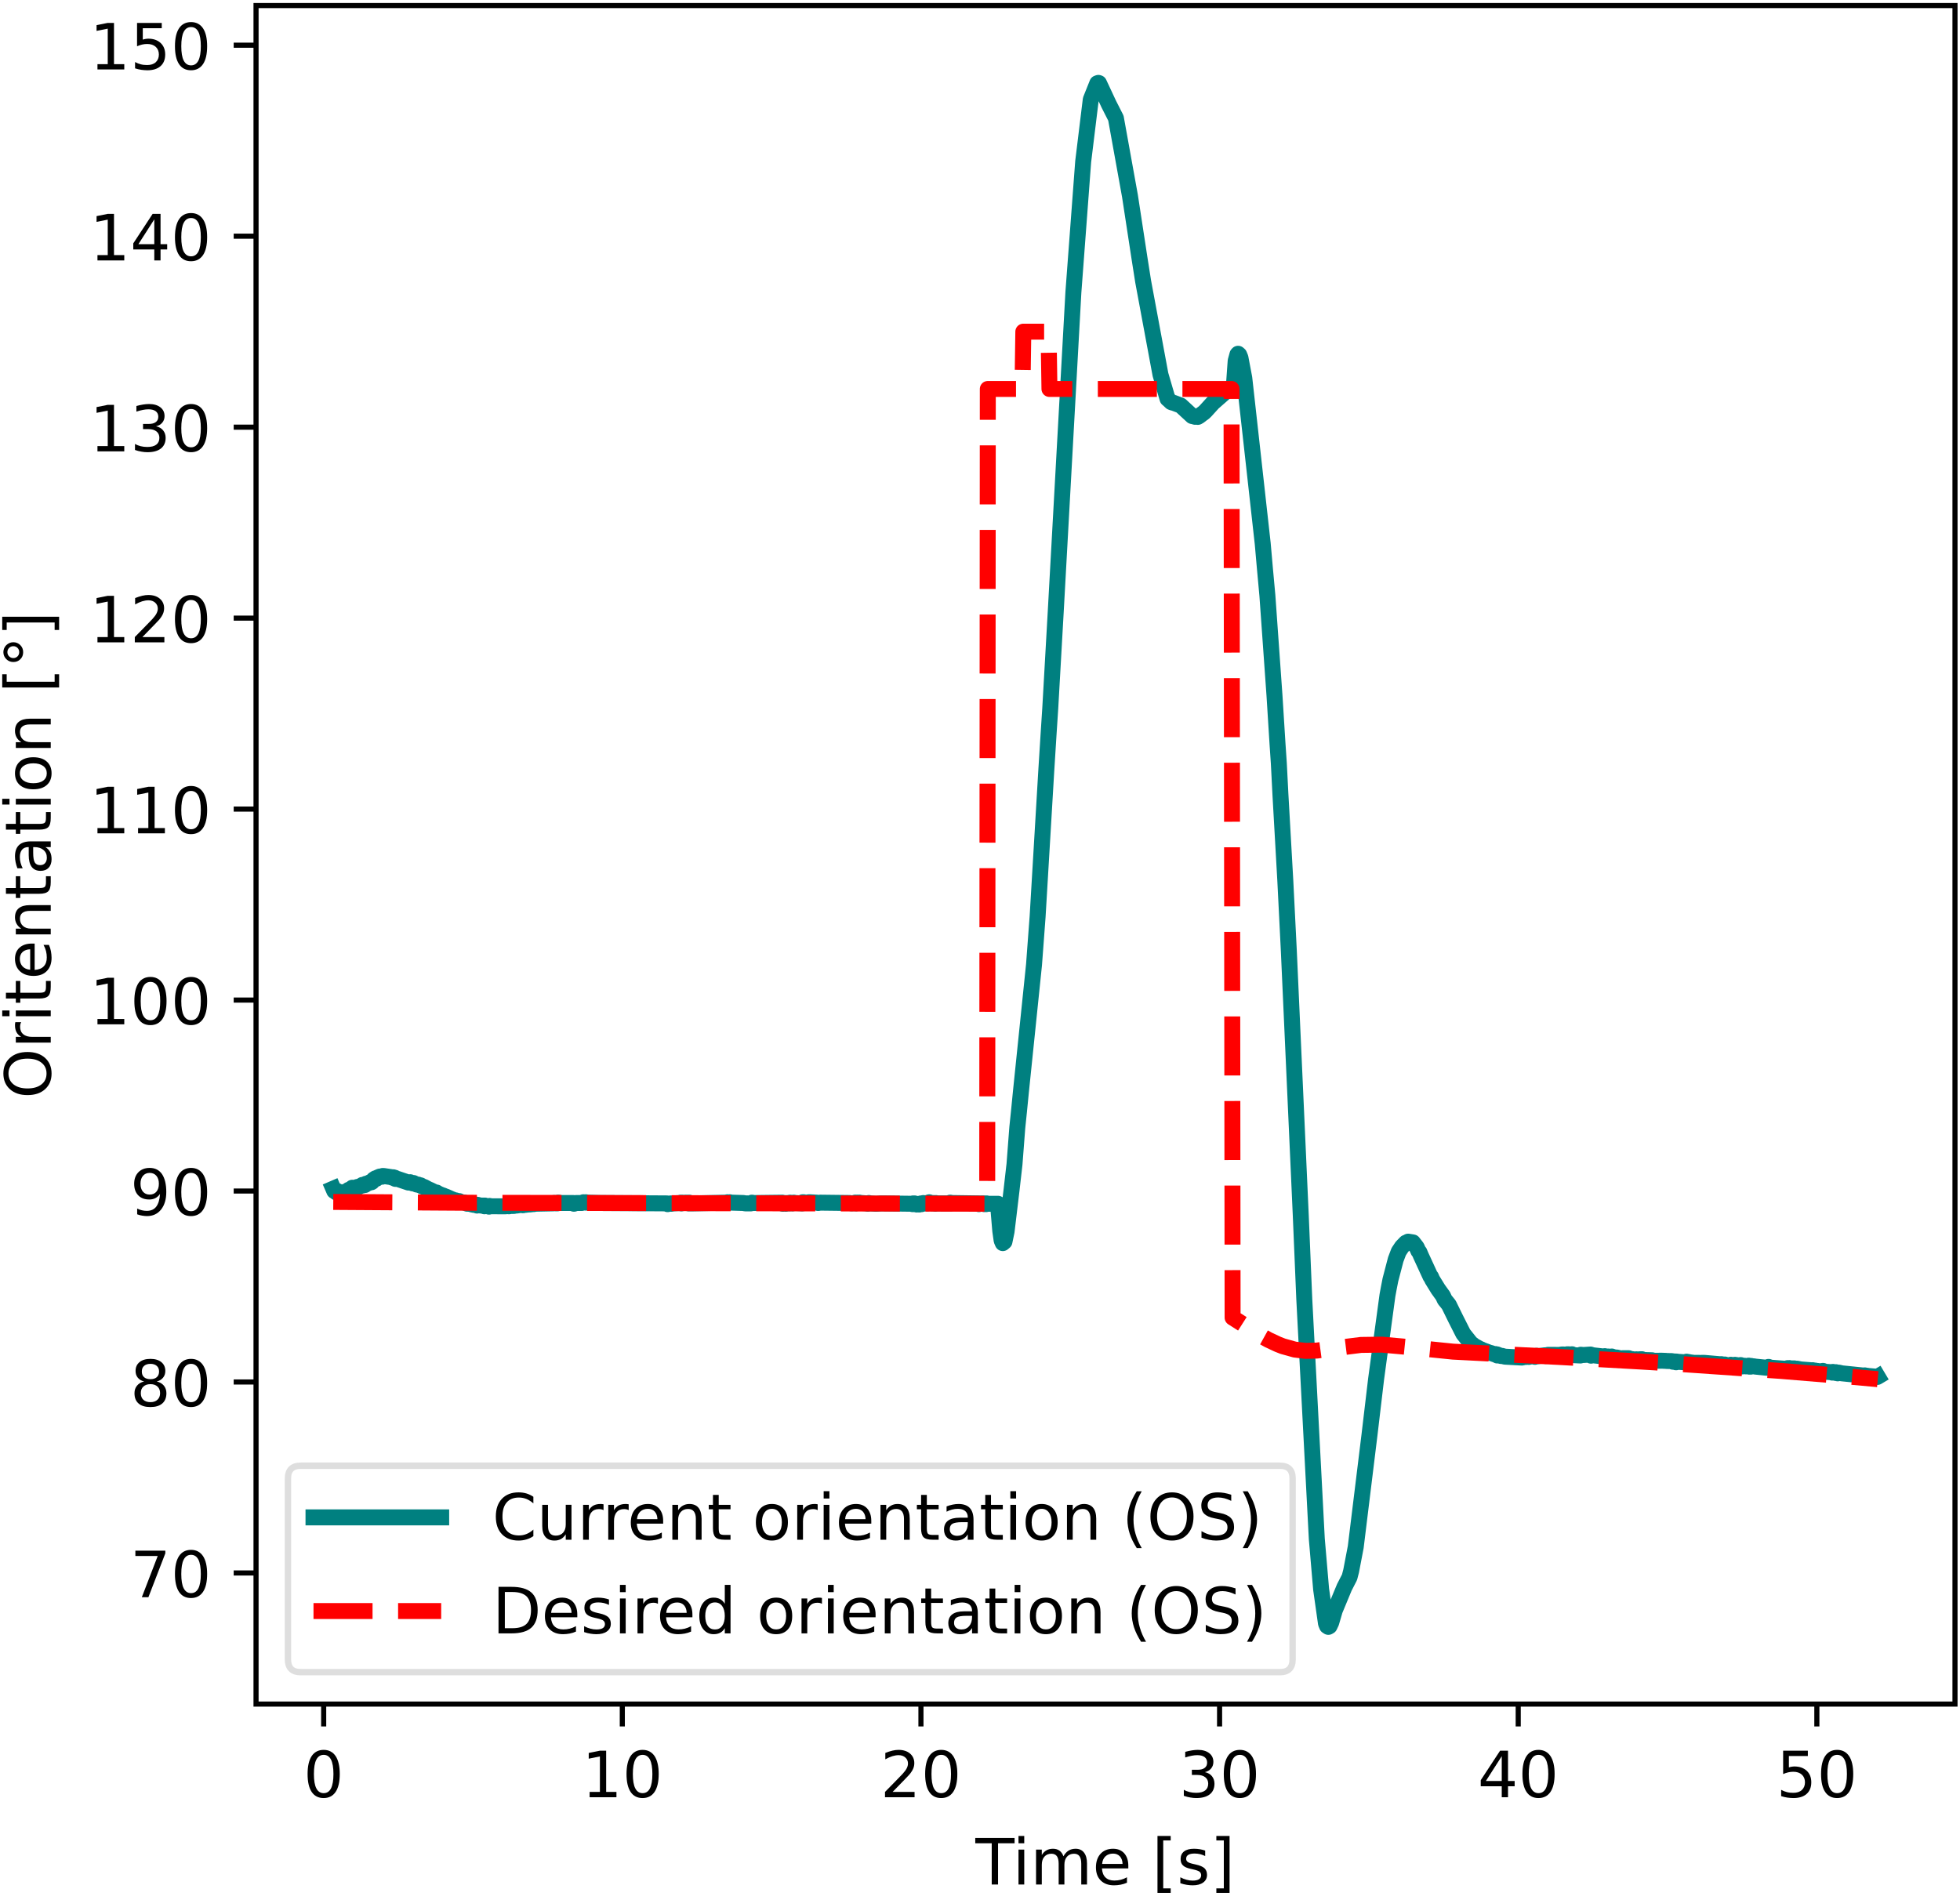 <svg xmlns="http://www.w3.org/2000/svg" xmlns:xlink="http://www.w3.org/1999/xlink" width="307pt" height="396" viewBox="0 0 307 297"><clipPath id="a"><path transform="matrix(1 0 0 -1 -63 305)" d="M0 0h460.8v345.6H0z"/></clipPath><g clip-path="url(#a)"><path d="M-63 305h460.8V-40.6H-63z" fill="#fff"/><path d="M40.104 266.984h266.112V.872H40.104z" fill="#fff"/><path stroke-width=".8" stroke-linejoin="round" fill="none" stroke="#000" d="M50.698 266.984v3.5"/><symbol id="b"><path transform="matrix(.001 0 0 .001 -.066 .013)" d="M318 664c-51 0-89-25-115-75s-38-125-38-225 12-175 38-225 64-75 115-75 89 25 115 75c25 50 38 125 38 225s-13 175-38 225c-26 50-64 75-115 75zm0 78c81 0 143-33 187-97 43-65 65-159 65-281 0-123-22-217-65-281-44-64-106-96-188-96S173 19 130 83 66 241 66 364c0 122 21 216 64 281 43 64 106 97 188 97z"/></symbol><use xlink:href="#b" transform="matrix(10 0 0 -10 48.179 281.708)"/><path stroke-width=".8" stroke-linejoin="round" fill="none" stroke="#000" d="M97.474 266.984v3.5"/><symbol id="c"><path transform="translate(-.11) scale(.001)" d="M124 83h161v556l-175-35v90l174 35h99V83h161V0H124v83z"/></symbol><use xlink:href="#c" transform="matrix(10 0 0 -10 92.215 281.578)"/><use xlink:href="#b" transform="matrix(10 0 0 -10 98.135 281.708)"/><path stroke-width=".8" stroke-linejoin="round" fill="none" stroke="#000" d="M144.25 266.984v3.5"/><symbol id="d"><path transform="translate(-.073) scale(.001)" d="M192 83h344V0H73v83c37 38 88 90 153 156 64 65 105 107 122 126 32 35 54 65 66 90 12 24 19 49 19 73 0 38-14 70-41 94s-62 37-106 37c-31 0-64-6-98-16-34-11-71-27-110-49v100c40 16 77 28 111 36s66 12 95 12c75 0 135-19 180-57s68-88 68-151c0-30-6-59-17-85-11-27-31-59-61-95-8-10-34-37-78-82S271 164 192 83z"/></symbol><use xlink:href="#d" transform="matrix(10 0 0 -10 138.62 281.578)"/><use xlink:href="#b" transform="matrix(10 0 0 -10 144.91 281.708)"/><path stroke-width=".8" stroke-linejoin="round" fill="none" stroke="#000" d="M191.026 266.984v3.5"/><symbol id="e"><path transform="matrix(.001 0 0 .001 -.076 .013)" d="M406 393c47-10 84-31 110-63s40-72 40-118c0-72-25-128-74-167-50-39-120-58-211-58-31 0-63 3-95 9-32 5-66 14-100 26v95c27-16 57-28 90-36 32-8 66-12 102-12 62 0 109 12 141 36s49 60 49 107c0 42-15 76-45 100s-72 37-126 37h-85v81h89c48 0 85 9 111 29 26 19 39 47 39 84s-14 66-40 86c-27 20-65 30-114 30-27 0-56-3-87-9s-65-15-102-27v88c37 10 72 18 105 23 32 5 63 8 93 8 74 0 133-17 177-51s66-80 66-138c0-40-12-74-35-102s-56-48-98-58z"/></symbol><use xlink:href="#e" transform="matrix(10 0 0 -10 185.427 281.708)"/><use xlink:href="#b" transform="matrix(10 0 0 -10 191.687 281.708)"/><path stroke-width=".8" stroke-linejoin="round" fill="none" stroke="#000" d="M237.802 266.984v3.5"/><symbol id="f"><path transform="translate(-.049) scale(.001)" d="M378 643 129 254h249v389zm-26 86h124V254h104v-82H476V0h-98v172H49v95l303 462z"/></symbol><use xlink:href="#f" transform="matrix(10 0 0 -10 231.933 281.578)"/><use xlink:href="#b" transform="matrix(10 0 0 -10 238.463 281.708)"/><path stroke-width=".8" stroke-linejoin="round" fill="none" stroke="#000" d="M284.578 266.984v3.5"/><symbol id="g"><path transform="matrix(.001 0 0 .001 -.077 .013)" d="M108 729h387v-83H198V467c14 5 29 9 43 11s29 4 43 4c81 0 145-23 193-67 48-45 72-105 72-181 0-79-25-140-74-183S357-13 269-13c-31 0-62 3-94 7-32 5-64 12-98 23v99c29-16 59-28 91-36 31-8 64-11 99-11 56 0 101 14 134 44 32 30 49 70 49 121 0 50-17 90-49 120-33 30-78 45-134 45-26 0-53-3-79-9s-53-15-80-27v366z"/></symbol><use xlink:href="#g" transform="matrix(10 0 0 -10 278.988 281.708)"/><use xlink:href="#b" transform="matrix(10 0 0 -10 285.238 281.708)"/><symbol id="h"><path transform="translate(.002) scale(.001)" d="M-2 729h616v-83H355V0h-99v646H-2v83z"/></symbol><symbol id="i"><path transform="translate(-.094) scale(.001)" d="M94 547h90V0H94v547zm0 213h90V646H94v114z"/></symbol><symbol id="j"><path transform="translate(-.091) scale(.001)" d="M520 442c22 40 49 69 80 89 31 19 68 29 111 29 56 0 100-20 131-60s47-97 47-170V0h-90v327c0 52-10 91-28 117-19 25-47 38-85 38-47 0-84-16-111-47s-40-73-40-126V0h-90v327c0 52-10 91-28 117-19 25-48 38-86 38-46 0-83-16-110-47s-40-73-40-126V0H91v547h90v-85c20 33 45 58 74 74 28 16 62 24 102 24s73-10 101-30 48-50 62-88z"/></symbol><symbol id="k"><path transform="matrix(.001 0 0 .001 -.055 .013)" d="M562 296v-44H149c4-62 22-110 56-142 33-32 79-48 139-48 34 0 68 4 100 12s65 21 97 39V28c-32-14-65-25-99-31s-69-10-103-10c-88 0-157 25-208 75S55 181 55 268c0 89 24 160 72 213 48 52 114 79 196 79 74 0 132-24 175-71 42-48 64-112 64-193zm-90 26c-1 49-15 88-41 118-27 29-63 44-107 44-50 0-90-15-120-43s-48-68-52-119h320z"/></symbol><symbol id="m"><path transform="matrix(.001 0 0 .001 -.086 .131)" d="M86 760h207v-70H176V-61h117v-70H86v891z"/></symbol><symbol id="n"><path transform="matrix(.001 0 0 .001 -.054 .013)" d="M443 531v-85c-26 12-52 22-79 29-28 6-56 10-85 10-45 0-79-7-101-21s-33-34-33-61c0-21 8-37 24-49s48-24 96-34l31-7c64-14 109-34 136-58 26-25 40-60 40-104 0-51-20-91-60-120-40-30-96-44-166-44-30 0-60 3-92 8S89 8 54 20v93c33-18 66-31 98-39 32-9 64-13 96-13 42 0 75 7 98 21 22 14 34 35 34 62 0 24-9 43-25 56s-52 26-108 38l-31 7c-56 12-97 30-121 54-25 24-37 57-37 100 0 51 18 91 54 119s88 42 156 42c33 0 64-3 94-8 29-5 56-12 81-21z"/></symbol><symbol id="o"><path transform="matrix(.001 0 0 .001 -.097 .131)" d="M304 760v-891H97v70h117v751H97v70h207z"/></symbol><use xlink:href="#h" transform="matrix(10 0 0 -10 152.757 295.25)"/><use xlink:href="#i" transform="matrix(10 0 0 -10 159.53 295.25)"/><use xlink:href="#j" transform="matrix(10 0 0 -10 162.28 295.25)"/><use xlink:href="#k" transform="matrix(10 0 0 -10 171.66 295.38)"/><use xlink:href="#l" transform="matrix(10 0 0 -10 177.26 295.25)"/><use xlink:href="#m" transform="matrix(10 0 0 -10 181.3 296.56)"/><use xlink:href="#n" transform="matrix(10 0 0 -10 184.88 295.38)"/><use xlink:href="#o" transform="matrix(10 0 0 -10 190.52 296.56)"/><path stroke-width=".8" stroke-linejoin="round" fill="none" stroke="#000" d="M40.104 246.443h-3.5"/><symbol id="p"><path transform="translate(-.082) scale(.001)" d="M82 729h469v-42L286 0H183l249 646H82v83z"/></symbol><use xlink:href="#p" transform="matrix(10 0 0 -10 21.205 250.24)"/><use xlink:href="#b" transform="matrix(10 0 0 -10 27.405 250.37)"/><path stroke-width=".8" stroke-linejoin="round" fill="none" stroke="#000" d="M40.104 216.523h-3.5"/><symbol id="q"><path transform="matrix(.001 0 0 .001 -.068 .013)" d="M318 346c-47 0-84-13-111-38s-40-59-40-103 13-79 40-104 64-37 111-37c46 0 83 12 110 38 27 25 41 59 41 103s-14 78-40 103c-27 25-64 38-111 38zm-99 42c-42 10-75 30-99 59s-35 64-35 106c0 58 20 104 62 138 41 34 98 51 171 51 72 0 129-17 171-51 41-34 62-80 62-138 0-42-12-77-36-106s-56-49-98-59c47-11 84-33 111-65 26-32 40-72 40-118 0-71-22-125-65-162-44-38-106-56-186-56S175 5 132 43c-43 37-64 91-64 162 0 46 13 86 40 118 26 32 63 54 111 65zm-36 156c0-38 11-68 35-89s57-31 100-31c42 0 75 10 99 31s36 51 36 89-12 67-36 88-57 32-99 32c-43 0-76-11-100-32s-35-50-35-88z"/></symbol><use xlink:href="#q" transform="matrix(10 0 0 -10 21.065 220.45)"/><use xlink:href="#b" transform="matrix(10 0 0 -10 27.405 220.45)"/><path stroke-width=".8" stroke-linejoin="round" fill="none" stroke="#000" d="M40.104 186.603h-3.5"/><symbol id="r"><path transform="matrix(.001 0 0 .001 -.063 .013)" d="M110 15v90c24-12 49-21 75-27 25-6 50-9 75-9 64 0 114 21 148 65s54 110 60 200c-20-28-44-50-72-65-29-15-61-22-96-22-74 0-132 22-174 66S63 417 63 494c0 74 22 134 66 180 44 45 103 68 177 68 84 0 149-33 193-97 44-65 67-159 67-281 0-116-28-207-82-275C429 21 356-13 264-13c-25 0-50 3-75 7-26 4-52 11-79 21zm196 309c44 0 79 15 105 45s39 72 39 125c0 52-13 94-39 124s-61 46-105 46-79-16-105-46-39-72-39-124c0-53 13-95 39-125s61-45 105-45z"/></symbol><use xlink:href="#r" transform="matrix(10 0 0 -10 21.015 190.53)"/><use xlink:href="#b" transform="matrix(10 0 0 -10 27.405 190.53)"/><path stroke-width=".8" stroke-linejoin="round" fill="none" stroke="#000" d="M40.104 156.683h-3.5"/><use xlink:href="#c" transform="matrix(10 0 0 -10 15.126 160.48)"/><use xlink:href="#b" transform="matrix(10 0 0 -10 21.046 160.61)"/><use xlink:href="#b" transform="matrix(10 0 0 -10 27.406 160.61)"/><path stroke-width=".8" stroke-linejoin="round" fill="none" stroke="#000" d="M40.104 126.763h-3.5"/><use xlink:href="#c" transform="matrix(10 0 0 -10 15.126 130.56)"/><use xlink:href="#c" transform="matrix(10 0 0 -10 21.486 130.56)"/><use xlink:href="#b" transform="matrix(10 0 0 -10 27.406 130.69)"/><path stroke-width=".8" stroke-linejoin="round" fill="none" stroke="#000" d="M40.104 96.843h-3.5"/><use xlink:href="#c" transform="matrix(10 0 0 -10 15.126 100.64)"/><use xlink:href="#d" transform="matrix(10 0 0 -10 21.116 100.64)"/><use xlink:href="#b" transform="matrix(10 0 0 -10 27.406 100.77)"/><path stroke-width=".8" stroke-linejoin="round" fill="none" stroke="#000" d="M40.104 66.923h-3.5"/><use xlink:href="#c" transform="matrix(10 0 0 -10 15.126 70.72)"/><use xlink:href="#e" transform="matrix(10 0 0 -10 21.146 70.85)"/><use xlink:href="#b" transform="matrix(10 0 0 -10 27.406 70.85)"/><path stroke-width=".8" stroke-linejoin="round" fill="none" stroke="#000" d="M40.104 37.003h-3.5"/><use xlink:href="#c" transform="matrix(10 0 0 -10 15.126 40.8)"/><use xlink:href="#f" transform="matrix(10 0 0 -10 20.876 40.8)"/><use xlink:href="#b" transform="matrix(10 0 0 -10 27.406 40.93)"/><path stroke-width=".8" stroke-linejoin="round" fill="none" stroke="#000" d="M40.104 7.084h-3.5"/><use xlink:href="#c" transform="matrix(10 0 0 -10 15.126 10.88)"/><use xlink:href="#g" transform="matrix(10 0 0 -10 21.156 11.01)"/><use xlink:href="#b" transform="matrix(10 0 0 -10 27.406 11.01)"/><symbol id="s"><path transform="matrix(.001 0 0 .001 -.056 .013)" d="M394 662c-72 0-129-27-171-80-42-54-63-126-63-218s21-165 63-218c42-54 99-80 171-80 71 0 128 26 170 80 42 53 63 126 63 218s-21 164-63 218c-42 53-99 80-170 80zm0 80c102 0 183-35 245-103 61-68 92-160 92-275 0-116-31-207-92-275C577 21 496-13 394-13 291-13 209 21 148 89c-62 68-92 159-92 275 0 115 30 207 92 275 61 68 143 103 246 103z"/></symbol><symbol id="t"><path transform="translate(-.091) scale(.001)" d="M411 463c-10 6-21 10-33 13-12 2-25 4-39 4-51 0-90-17-117-50-28-33-41-80-41-142V0H91v547h90v-85c18 33 43 58 73 74s67 24 111 24c6 0 13-1 21-1 7-1 15-2 25-4v-92z"/></symbol><symbol id="u"><path transform="translate(-.027) scale(.001)" d="M183 702V547h185v-70H183V180c0-45 6-74 18-86 12-13 37-19 75-19h92V0h-92c-70 0-118 13-144 39s-39 73-39 141v297H27v70h66v155h90z"/></symbol><symbol id="v"><path transform="translate(-.091) scale(.001)" d="M549 330V0h-90v327c0 52-11 90-31 116s-50 39-90 39c-49 0-87-16-115-47s-42-73-42-126V0H91v547h90v-85c21 32 46 57 76 73 29 16 63 25 101 25 62 0 110-20 142-59s49-96 49-171z"/></symbol><symbol id="w"><path transform="matrix(.001 0 0 .001 -.06 .013)" d="M343 275c-73 0-123-9-151-25-28-17-42-45-42-85 0-32 10-58 31-76 21-19 50-28 86-28 50 0 90 17 120 53 30 35 45 82 45 141v20h-89zm179 37V0h-90v83c-21-34-47-58-77-73s-68-23-112-23c-56 0-101 15-134 46s-49 73-49 126c0 61 20 107 62 139 41 31 102 47 184 47h126v9c0 41-14 73-41 96-27 22-65 34-114 34-32 0-62-4-92-12s-58-19-85-33v83c32 12 64 22 95 28s61 10 91 10c79 0 138-21 177-62s59-103 59-186z"/></symbol><symbol id="x"><path transform="matrix(.001 0 0 .001 -.055 .013)" d="M306 484c-48 0-86-19-114-57s-42-89-42-154c0-66 13-117 41-155s66-56 115-56c48 0 86 18 114 56s42 89 42 155c0 64-14 116-42 154s-66 57-114 57zm0 76c78 0 139-26 184-76 44-51 67-121 67-211s-23-160-67-210c-45-51-106-76-184-76-79 0-141 25-185 76-44 50-66 120-66 210s22 160 66 211c44 50 106 76 185 76z"/></symbol><symbol id="y"><path transform="matrix(.001 0 0 .001 -.095 -.432)" d="M250 679c-26 0-48-9-66-27s-27-40-27-66 9-48 27-66 40-26 66-26 48 8 66 26 27 40 27 66-9 48-27 66-40 27-66 27zm0 63c20 0 40-4 60-12 19-8 36-20 50-34 14-15 25-32 33-50 8-19 12-39 12-60 0-44-16-80-46-110s-67-44-110-44c-44 0-81 14-110 44-30 29-44 66-44 110 0 43 15 80 45 110s66 46 110 46z"/></symbol><use xlink:href="#s" transform="matrix(0 -10 -10 0 8.078 171.571)"/><use xlink:href="#t" transform="matrix(0 -10 -10 0 7.948 163.351)"/><use xlink:href="#i" transform="matrix(0 -10 -10 0 7.948 159.211)"/><use xlink:href="#u" transform="matrix(0 -10 -10 0 7.948 157.101)"/><use xlink:href="#k" transform="matrix(0 -10 -10 0 8.078 152.901)"/><use xlink:href="#v" transform="matrix(0 -10 -10 0 7.948 146.391)"/><use xlink:href="#u" transform="matrix(0 -10 -10 0 7.948 140.691)"/><use xlink:href="#w" transform="matrix(0 -10 -10 0 8.078 136.441)"/><use xlink:href="#u" transform="matrix(0 -10 -10 0 7.948 130.641)"/><use xlink:href="#i" transform="matrix(0 -10 -10 0 7.948 126.051)"/><use xlink:href="#x" transform="matrix(0 -10 -10 0 8.078 123.661)"/><use xlink:href="#v" transform="matrix(0 -10 -10 0 7.948 117.181)"/><use xlink:href="#l" transform="matrix(0 -10 -10 0 7.948 111.751)"/><use xlink:href="#m" transform="matrix(0 -10 -10 0 9.258 107.711)"/><use xlink:href="#y" transform="matrix(0 -10 -10 0 3.628 103.721)"/><use xlink:href="#o" transform="matrix(0 -10 -10 0 9.258 98.701)"/><clipPath id="z"><path transform="matrix(1 0 0 -1 -63 305)" d="M103.104 38.016h266.112v266.112H103.104z"/></clipPath><g clip-path="url(#z)"><path stroke-width="2.5" stroke-linecap="square" stroke-linejoin="round" fill="none" stroke="teal" d="m52.2 186.229.159.37h.215l.098.215.16-.215.187.33.15.14.05-.172.085.272.103-.16.089.246.098-.403.089.235.098-.251.206.097.08-.225.093.208.463-.506.276-.08.098-.085.164.093.033-.255.126.262.23-.237.275-.064.112-.074.099.084.177-.144.187-.067.183-.064.187-.137.089.079.187-.063.112.005.178-.204.271-.053.477-.247.08.075.108-.063.275-.384.276-.177.14.074.146-.183.383-.166.36.027.103-.121.197.013 1.211.184.075.065.15-.059.136.129.107-.06.098.187.08-.06.285.068 1.689.57.266-.058.384.184.136-.06.229.122.285.121.197.002.276.12h.13l.263.179.252.06.772.415.182.059.955.472.07-.06.28.177.562.235.2.058.244.117.197.059.66.292.088.117h.196l.375.175h.191l.375.174.173-.059.285.176h.182l.37.058.407.175h.164l.505.059.07.058h.215l.061.058.271-.058.272.175.098-.117.187.058.304.058H75.771l.112.116.07-.117.089.06.463.057.089.058.093-.116.201.058 2.34.002.083-.116.412.116.243-.057h.524l.145-.117.267.059.393-.059.27-.058.268.06h.107l.08-.118.28.06.477-.059h.197l.505-.058.066-.117.07.117.093-.058h.21l2.798-.058.093-.059.276.059.099-.059.121.058.155-.117.182.06 2.161.002.094.118.365-.118h.846l.173-.058.108-.06.318.06.042-.06.3.06 2.062.06h.173l10.188.062.103.119.178-.059.299-.06.084.06.272-.06 1.132-.059.098-.058.08.118.126-.118.252.058.3-.059.28.058.075-.058.108.117.088-.116.09.118.275.003 5.534-.123.098-.06.08.119.29-.117.27.058 1.881.057.272.062.196-.001.664.001.178-.118.28.058 4.482-.056.098.177.234-.118h.13l.09.117.196-.118.276-.001.122.06.075-.119.37.117.2-.117.173.058.206.001.926.059.094-.178.089.06.08-.058.107.118.182-.06h.192l.271-.06h.183l1.132.06.187.059.285-.059 4.678.055.285.06.468-.059.089-.059.093.118.234-.118.056.059.281-.06.16.059h.214l.823.058.103.059.173-.118.197.058.851.065h.173l.674-.06h.168l4.683.057.088.06.094-.118.098.117.108-.118.084.118.178-.06.098.12.187-.055.201.058.28-.176.085.118.108-.119.107.059.07-.118.276.058.295-.059.07.059.108-.119.103.06.065-.119.473.176.2-.059.295.118.066-.118.304.059 1.848.001.103-.117.084.117.285-.059 4.023.059.103.117.08-.117.29.059.093-.06.187.06.084-.06.098.118.197-.118.093.118.085-.118.191.06h1.59l.36 4.246.211 1.492.183.426.262-.225.332-1.603.767-6.394.472-4.133.44-5.742.257-2.485.323-3.267 2.04-19.783.313-4.2.248-3.33 1.366-22.983.35-5.577.262-4.018.861-15.198 2.765-50.026 1.534-20.48 1.188-9.725 1.02-2.547.177-.061.085.028 1.534 3.285 1.122 2.212 2.204 12.207 1.506 9.84.561 3.56 2.708 14.569 1.109 3.794.201.168.365.35.201.076.187.037 1.118.422 1.787 1.652.168.025.286.09.337-.054.079.071.23-.13.397-.308.35-.252.29-.285 1.133-1.25 2.282-1.993.781-.616.197-.026.28-3.91.277-1.014.102-.11.178.156.192.468.599 3.168 2.89 25.957.337 3.832.393 4.297L199.628 109l.473 7.566.205 3.012.253 4.937.762 13.445.552 11.027 1.871 41.456.548 13.062 1.964 37.61.674 7.871.762 5.372.164.394.206.136.182-.104.267-.565.561-1.917 1.497-3.61.81-1.578.252-.971.72-3.762 2.152-17.542 1.038-8.77 1.778-13.112.196-1.065.267-1.372.832-3.182.468-1.236.505-.759.613-.636.089.002.276-.176.753.12.59.766.257.579.159.176.215.514 1.52 3.304.094.061.173.411.935 1.52.758 1.052.271.59.477.586.174.222 1.024 2.089 1.23 2.436 1.212 1.527.196.12.356.288.341.166.051.172.094-.045.075-.007.089.172.098-.063.21.115h.07l.202.171h.173l.098.115.192-.006.664.254.168.032.674.235.07-.063.108.12.145-.07.051.178.075-.127.487.204.168-.02.187.058.29.07 2.638.14.084-.108.103.07.066-.12.21.05.267.013.262-.057.098.05.094-.114.196.057.197-.057h.191l.169-.025.098.127.285-.165.187.07 1.114-.153.098.115.374-.179h.183l1.683.007.281-.07.65.018.108.064.093-.108.08.121.15-.121.037.121.285-.07.108.057.089-.115.178.103.187.05.959.046.07-.122.37.045 1.15-.077.075.18.098-.122.187.057 1.305.148.286.058.187-.058.103-.007.093.122.22-.057.136-.007h.121l.084.115.075-.064.094.064.257-.121.122.192.182-.096.215.116.267-.051.744.166.177-.058h.95l.192.103.458.052.21.058.169-.013.182-.031.365.122.099-.122.102.109.108-.123.103.123.065-.123.192.123 1.417.042.174.084 1.31-.013.668.027.164.02.758.013.191.102.23-.051.262.136.06-.116.276.044 1.254.085.056-.109.089.11.206-.059.28.058.548.071.837.007.225.007.163-.007h.454l2.334.204.122.116.159-.123.318.065.257-.007.187.092.192.014.468.05.093-.115.103.123.178.007.3-.079.065-.044.196.167.09-.123.205.065.402-.065.248.215.112-.109.052.065.192-.065.215.102.154-.05.28-.073.09.16.135-.109.099.11.051-.116.201.064.192-.007.285.051 1.001.102.758.079.089-.072.103.065.112-.13.168.109 2.756.208.06-.123.085.123.196-.13.187.058.557-.014.182.058.183.058.098-.065.57.115 1.675.13.098.122.099-.13.084.116.3-.057.163.122.201-.065.355.072.51-.079.08.18.07-.057 1.216.086.098.065.085-.116.187.101.103-.057.15.122.027-.122.094.064.136-.014.06.13.183-.108.472.108 3.087.317.085.058.393-.058.168.05h.182l.21.058h.174l1.038.093.21.05.071-.042"/></g><clipPath id="A"><path transform="matrix(1 0 0 -1 -63 305)" d="M103.104 38.016h266.112v266.112H103.104z"/></clipPath><g clip-path="url(#A)"><path stroke-width="2.5" stroke-dasharray="9.25,4" stroke-linejoin="round" fill="none" stroke="red" d="m52.2 188.31 20.31.129 82.12.153.093-127.653h5.431l.131-8.976h3.953l.14 8.976h28.52l.167 145.495 2.199 1.402.706.49.772.472.917.56 1.024.569 1.418.666.837.33 1.866.52 1.689.202 1.763-.044 2.353-.314 4.57-.572 3.284-.043 3.124.278 8.008.817 9.178.472 7.376.359 12.948.725 4.556.277 17.316 1.192 10.548.872 4.603.418"/></g><path stroke-width=".8" stroke-linecap="square" stroke-miterlimit="10" fill="none" stroke="#000" d="M40.104 266.984V.872M306.216 266.984V.872M40.104 266.984h266.112M40.104.872h266.112"/><path d="M47.104 261.984h153.36c1.333 0 2-.667 2-2V231.64c0-1.333-.667-2-2-2H47.103c-1.333 0-2 .667-2 2v28.344c0 1.333.667 2 2 2z" fill="#fff" fill-opacity=".8"/><path stroke-miterlimit="10" fill="none" stroke="#d5d6d5" stroke-opacity=".8" d="M47.104 261.984h153.36c1.333 0 2-.667 2-2V231.64c0-1.333-.667-2-2-2H47.103c-1.333 0-2 .667-2 2v28.344c0 1.333.667 2 2 2z"/><path stroke-width="2.5" stroke-linecap="square" stroke-linejoin="round" fill="none" stroke="teal" d="M49.104 237.734h20"/><symbol id="B"><path transform="matrix(.001 0 0 .001 -.056 .013)" d="M644 673V569c-34 30-69 53-107 69-38 15-77 23-119 23-84 0-148-26-192-77s-66-124-66-220 22-170 66-221 108-76 192-76c42 0 81 7 119 23 38 15 73 38 107 69V56c-35-24-72-41-110-52s-79-17-122-17C302-13 215 20 151 87S56 246 56 364c0 117 31 209 95 277 64 67 151 101 261 101 44 0 85-6 123-17 38-12 75-29 109-52z"/></symbol><symbol id="C"><path transform="matrix(.001 0 0 .001 -.085 .013)" d="M85 216v331h90V219c0-52 10-90 30-116s50-39 91-39c48 0 87 15 115 46s42 73 42 127v310h90V0h-90v84c-22-34-48-58-76-74-29-15-62-23-100-23-63 0-111 19-143 58-33 38-49 95-49 171zm226 344z"/></symbol><symbol id="D"><path transform="matrix(.001 0 0 .001 -.086 .131)" d="M310 759c-44-76-76-150-97-223-22-73-32-147-32-222 0-76 10-150 32-223 21-74 53-147 97-222h-78C183-54 146 20 122 94S86 241 86 314c0 72 12 145 36 219s60 149 110 226h78z"/></symbol><symbol id="E"><path transform="matrix(.001 0 0 .001 -.066 .013)" d="M535 705v-96c-38 18-73 31-106 40-34 8-66 13-96 13-54 0-96-11-125-31-29-21-43-51-43-89 0-32 9-57 29-73 19-17 56-30 110-40l60-12c73-14 127-39 162-74 35-36 53-83 53-142 0-71-24-124-71-160-48-36-117-54-208-54-35 0-72 4-111 11S110 16 69 32v102c40-23 79-40 117-51 38-12 76-17 114-17 56 0 99 11 130 33 30 22 46 53 46 95 0 36-11 64-33 84s-58 35-108 45l-60 12c-74 14-127 37-160 69-33 31-49 74-49 130 0 64 22 115 68 152 45 37 108 56 188 56 34 0 68-3 104-9 35-6 71-16 109-28z"/></symbol><symbol id="F"><path transform="matrix(.001 0 0 .001 -.08 .131)" d="M80 759h78c48-77 85-152 109-226s37-147 37-219c0-73-13-146-37-220S206-54 158-131H80c43 75 75 148 97 222 21 73 32 147 32 223 0 75-11 149-32 222-22 73-54 147-97 223z"/></symbol><use xlink:href="#B" transform="matrix(10 0 0 -10 77.664 241.364)"/><use xlink:href="#C" transform="matrix(10 0 0 -10 84.934 241.364)"/><use xlink:href="#t" transform="matrix(10 0 0 -10 91.334 241.234)"/><use xlink:href="#t" transform="matrix(10 0 0 -10 95.272 241.234)"/><use xlink:href="#k" transform="matrix(10 0 0 -10 98.803 241.364)"/><use xlink:href="#v" transform="matrix(10 0 0 -10 105.313 241.234)"/><use xlink:href="#u" transform="matrix(10 0 0 -10 111.013 241.234)"/><use xlink:href="#l" transform="matrix(10 0 0 -10 114.663 241.234)"/><use xlink:href="#x" transform="matrix(10 0 0 -10 118.393 241.364)"/><use xlink:href="#t" transform="matrix(10 0 0 -10 124.873 241.234)"/><use xlink:href="#i" transform="matrix(10 0 0 -10 129.013 241.234)"/><use xlink:href="#k" transform="matrix(10 0 0 -10 131.403 241.364)"/><use xlink:href="#v" transform="matrix(10 0 0 -10 137.913 241.234)"/><use xlink:href="#u" transform="matrix(10 0 0 -10 143.613 241.234)"/><use xlink:href="#w" transform="matrix(10 0 0 -10 147.863 241.364)"/><use xlink:href="#u" transform="matrix(10 0 0 -10 153.663 241.234)"/><use xlink:href="#i" transform="matrix(10 0 0 -10 158.253 241.234)"/><use xlink:href="#x" transform="matrix(10 0 0 -10 160.643 241.364)"/><use xlink:href="#v" transform="matrix(10 0 0 -10 167.123 241.234)"/><use xlink:href="#l" transform="matrix(10 0 0 -10 172.553 241.234)"/><use xlink:href="#D" transform="matrix(10 0 0 -10 176.593 242.544)"/><use xlink:href="#s" transform="matrix(10 0 0 -10 180.193 241.364)"/><use xlink:href="#E" transform="matrix(10 0 0 -10 188.163 241.364)"/><use xlink:href="#F" transform="matrix(10 0 0 -10 194.653 242.544)"/><path stroke-width="2.5" stroke-dasharray="9.25,4" stroke-linejoin="round" fill="none" stroke="red" d="M49.104 252.406h20"/><symbol id="G"><path transform="translate(-.098) scale(.001)" d="M197 648V81h119c100 0 174 22 221 68 46 46 70 118 70 216s-24 169-70 215c-47 45-121 68-221 68H197zm-99 81h203c141 0 245-30 311-88 66-59 99-151 99-276 0-126-34-218-100-277S441 0 301 0H98v729z"/></symbol><symbol id="H"><path transform="matrix(.001 0 0 .001 -.055 .013)" d="M454 464v296h90V0h-90v82c-19-33-43-57-72-72s-63-23-103-23c-66 0-120 26-162 78S55 187 55 273s20 155 62 208c42 52 96 79 162 79 40 0 74-8 103-24s53-40 72-72zM148 273c0-66 13-118 40-156s64-56 112-56 85 18 113 56c27 38 41 90 41 156s-14 117-41 155c-28 38-65 57-113 57s-85-19-112-57-40-89-40-155z"/></symbol><use xlink:href="#G" transform="matrix(10 0 0 -10 78.084 255.906)"/><use xlink:href="#k" transform="matrix(10 0 0 -10 85.354 256.036)"/><use xlink:href="#n" transform="matrix(10 0 0 -10 91.494 256.036)"/><use xlink:href="#i" transform="matrix(10 0 0 -10 97.104 255.906)"/><use xlink:href="#t" transform="matrix(10 0 0 -10 99.854 255.906)"/><use xlink:href="#k" transform="matrix(10 0 0 -10 103.385 256.036)"/><use xlink:href="#H" transform="matrix(10 0 0 -10 109.535 256.036)"/><use xlink:href="#l" transform="matrix(10 0 0 -10 115.335 255.906)"/><use xlink:href="#x" transform="matrix(10 0 0 -10 119.065 256.036)"/><use xlink:href="#t" transform="matrix(10 0 0 -10 125.545 255.906)"/><use xlink:href="#i" transform="matrix(10 0 0 -10 129.685 255.906)"/><use xlink:href="#k" transform="matrix(10 0 0 -10 132.075 256.036)"/><use xlink:href="#v" transform="matrix(10 0 0 -10 138.585 255.906)"/><use xlink:href="#u" transform="matrix(10 0 0 -10 144.285 255.906)"/><use xlink:href="#w" transform="matrix(10 0 0 -10 148.535 256.036)"/><use xlink:href="#u" transform="matrix(10 0 0 -10 154.335 255.906)"/><use xlink:href="#i" transform="matrix(10 0 0 -10 158.925 255.906)"/><use xlink:href="#x" transform="matrix(10 0 0 -10 161.315 256.036)"/><use xlink:href="#v" transform="matrix(10 0 0 -10 167.795 255.906)"/><use xlink:href="#l" transform="matrix(10 0 0 -10 173.225 255.906)"/><use xlink:href="#D" transform="matrix(10 0 0 -10 177.265 257.216)"/><use xlink:href="#s" transform="matrix(10 0 0 -10 180.865 256.036)"/><use xlink:href="#E" transform="matrix(10 0 0 -10 188.835 256.036)"/><use xlink:href="#F" transform="matrix(10 0 0 -10 195.325 257.216)"/></g></svg>